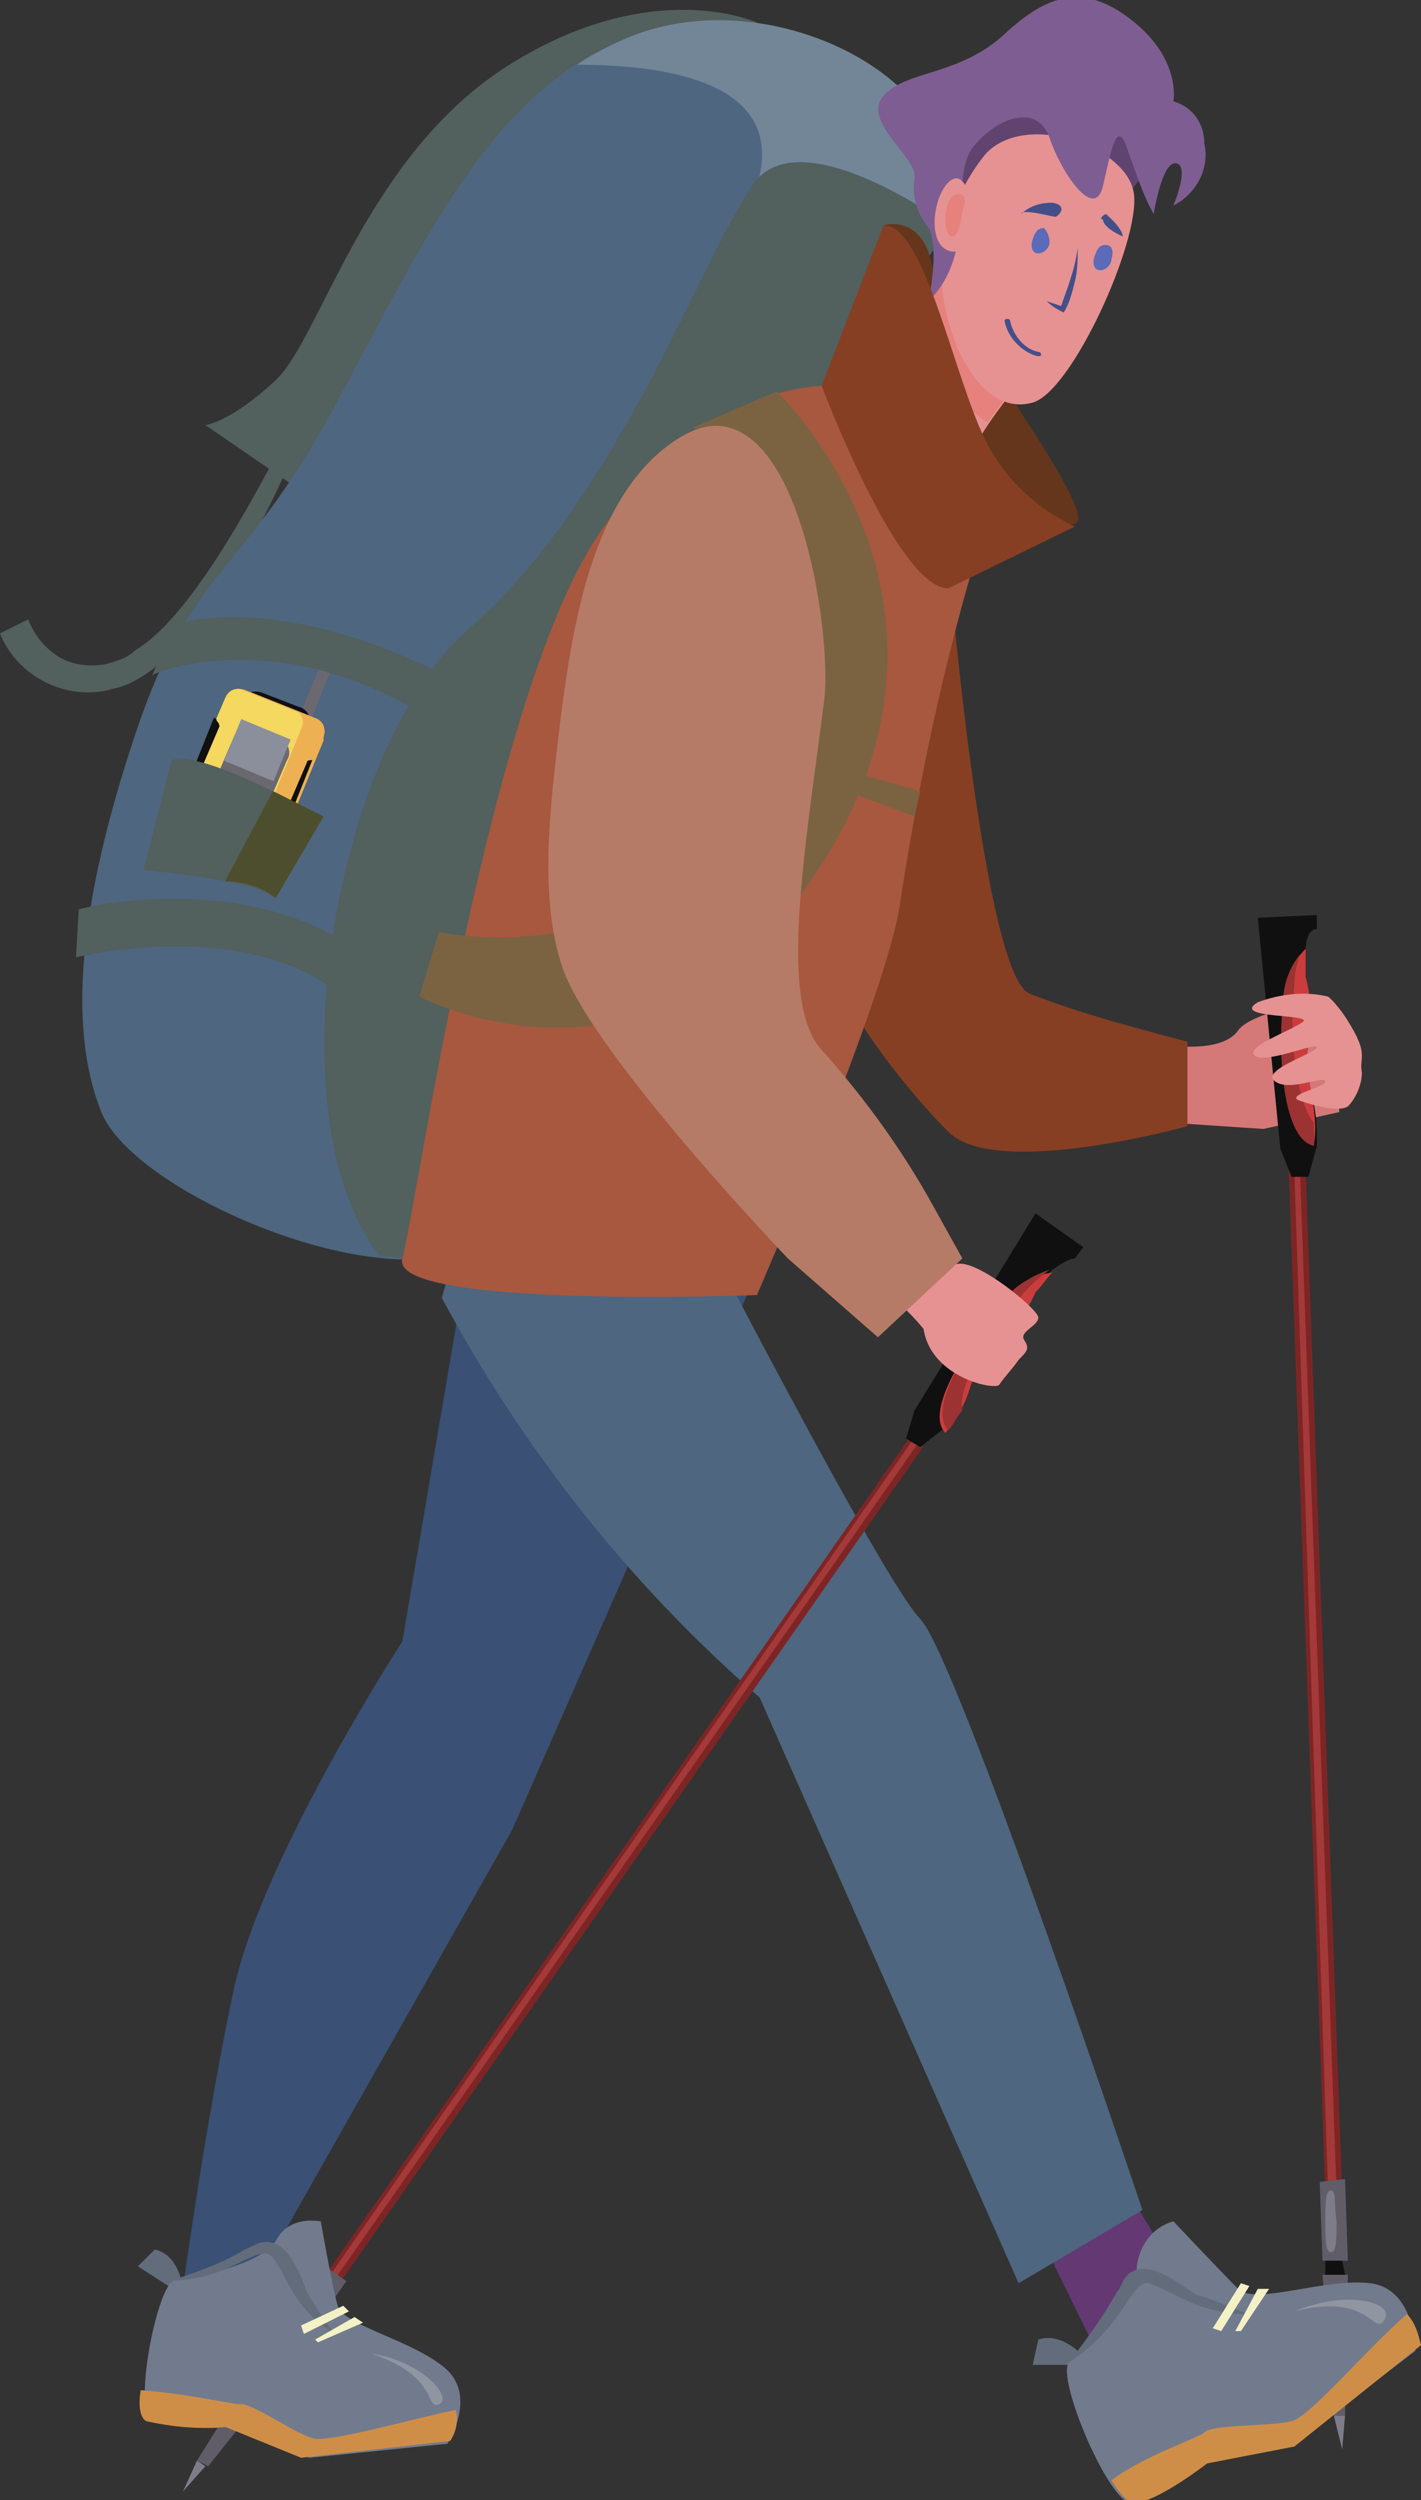<?xml version="1.0" encoding="utf-8"?>
<!-- Generator: Adobe Illustrator 26.0.0, SVG Export Plug-In . SVG Version: 6.00 Build 0)  -->
<svg version="1.1" id="Layer_1" xmlns="http://www.w3.org/2000/svg" xmlns:xlink="http://www.w3.org/1999/xlink" x="0px" y="0px"
	 viewBox="0 0 50.5 88.8" style="enable-background:new 0 0 50.5 88.8;" xml:space="preserve">
<rect x="0" y="0" width="50.5" height="88.8" fill="#333333" stroke="none"/>
<style type="text/css">
	.st0{fill:#52605E;}
	.st1{fill:#D57878;}
	.st2{fill:#7D2525;}
	.st3{fill:#A43939;}
	.st4{fill:#605D69;}
	.st5{fill:#101010;}
	.st6{fill:#7E7C88;}
	.st7{fill:#CB3D3D;}
	.st8{fill:#9C3232;}
	.st9{fill:#643873;}
	.st10{fill:#873F23;}
	.st11{fill:#3A5075;}
	.st12{fill:#4E667F;}
	.st13{fill:#728698;}
	.st14{fill:#A7583E;}
	.st15{fill:#65361B;}
	.st16{fill:#60446F;}
	.st17{fill:#E79292;}
	.st18{fill:#E6817E;}
	.st19{fill:#7E5E92;}
	.st20{fill:#444F8A;}
	.st21{fill:#5B6AB9;}
	.st22{fill:#7B6342;}
	.st23{fill:#B67B66;}
	.st24{fill:#636C7B;}
	.st25{fill:#717B8D;}
	.st26{fill:#F4F1C6;}
	.st27{fill:#CF8E48;}
	.st28{fill:#8F96A2;}
	.st29{fill:#6C6870;}
	.st30{fill:#EDB052;}
	.st31{fill:#F4D85F;}
	.st32{fill:#8B8F9B;}
	.st33{fill:#4C4E2E;}
</style>
<path class="st0" d="M10.4,16.2c-3.7,8.4-6.4,8.2-6.5,8.3c-1.6,0.4-3.3-0.5-3.9-2L1,22c0.2,0.5,0.5,0.9,0.9,1.2
	c0.5,0.4,1.2,0.5,1.8,0.4c0.4-0.1,0.8-0.2,1.1-0.5C6.7,22,8.9,17.9,9.9,16L10.4,16.2z"/>
<path class="st0" d="M10.8,17.5L26.9,0.8c0,0-3.7-1.7-8.8,1.5S11.4,12,9.8,13.5s-2.5,1.6-2.5,1.6L10.8,17.5z"/>
<path class="st1" d="M40.7,37c0,0,2.6,0.6,3.3-0.4c0.5-0.7,3.2-1.1,3.2-1.1l0.4,4l-2.7,0.6l-3-0.2L40.7,37z"/>
<polygon class="st2" points="47.7,77.9 47.1,77.9 45.8,41.6 46.4,41.6 "/>
<polygon class="st3" points="47.5,77.9 47.2,77.9 46,41.6 46.2,41.6 "/>
<polygon class="st4" points="47.9,80.3 47,80.3 46.9,77.5 47.8,77.4 "/>
<polygon class="st5" points="47.8,80.8 47.1,80.8 47.1,80.3 47.7,80.3 "/>
<polygon class="st4" points="47.8,85.8 47.4,85.8 47,80.8 47.9,80.8 "/>
<polygon class="st6" points="47.7,87 47.4,85.8 47.8,85.8 "/>
<path class="st5" d="M46.4,33.8c0,0.3,0,0.7,0,1c0.2,0.7,0.2,1.5,0.1,2.2c-0.1,0.6,0,1.3,0.1,1.9c0.2,0.6,0.2,1.2,0.2,1.8l-0.3,1.1
	h-0.6l-0.4-1l-0.8-8.2l2.1-0.1V33C46.5,33,46.4,33.4,46.4,33.8z"/>
<path class="st7" d="M46.7,40.6c-1.1-0.1-1.3-3.2-1.1-5c0-0.7,0.3-1.4,0.8-1.9c0,0.3,0,0.7,0,1c0.2,0.7,0.2,1.5,0.1,2.2
	c-0.1,0.6,0,1.3,0.1,1.9C46.7,39.4,46.8,40,46.7,40.6z"/>
<path class="st8" d="M46,35c0-0.4,0.1-0.8,0.2-1.1c-0.4,0.5-0.6,1.1-0.6,1.8c-0.2,1.8,0,4.8,1.1,5c0-0.3,0-0.6,0-0.8
	C46,39,45.8,36.5,46,35z"/>
<path class="st6" d="M47.5,78.9c0,0.6,0,1.1-0.2,1.1s-0.2-0.5-0.2-1.1s0-1.1,0.2-1.1S47.4,78.3,47.5,78.9z"/>
<polygon class="st9" points="37,79.5 39.2,84 42.6,82 40.3,78.2 "/>
<path class="st10" d="M33.8,20.9c0,0,1.2,13.8,2.8,14.4c1.8,0.7,3.7,1.2,5.6,1.7v3c0,0-6.8,1.9-8.5,0.2s-4.2-5-3.6-5.5
	S33.8,20.9,33.8,20.9z"/>
<path class="st11" d="M26.9,45.2L18.2,65L9.7,80v1.3H6.5c0,0,0.8-5.9,1.8-10.6s6-12.4,6-12.4l2.4-14.1l10.2-1.9V45.2z"/>
<path class="st12" d="M18.5,42.3h-1.7l-1.1,3.8c2.9,5.4,6.7,10.2,11.3,14.2l9.2,20.8l4.4-2.6c0,0-6.6-19.7-7.9-21
	s-8.2-14.7-8.2-14.7L18.5,42.3z"/>
<path class="st12" d="M33.4,6.5c0,0.4-6.7,10.9-8,18.4s-5,16.4-8,19S4.8,42.5,3.6,39.5s-0.8-7.4,1.2-13.4s3.8-5.6,7-11.5
	S17.4,3.2,22.4,1.3S34,2.8,33.4,6.5z"/>
<path class="st13" d="M22.4,1.3c-0.7,0.3-1.3,0.6-1.9,1c3.4,0,7.5,0.7,6.4,4.3c-1.3,4.1,1.5,5.3,3.5,5.7c1.7-3.2,3.1-5.5,3.1-5.7
	C34,2.8,27.4-0.7,22.4,1.3z"/>
<path class="st0" d="M13.5,44.6c-3.9-4.9-1.6-18.2,3.2-22.3c5.3-4.6,8.4-13.5,10.1-15.8S33.7,8,33.7,8c0,0.4-7,9.4-8.3,16.9
	s-5,16.4-8,19C16.6,44.6,15.2,44.8,13.5,44.6z"/>
<path class="st14" d="M29.8,13.7c0,0-4.4-0.5-8.4,5.1s-6.6,24.1-7.1,25.9S26.9,46,26.9,46s4.7-10.8,5.1-14c0.6-3.9,1.4-7.8,2.5-11.6
	L29.8,13.7z"/>
<path class="st15" d="M31.4,8c0,0,1.3-0.4,1.7,1.3s6.1,9,5.1,9.3c-2.3,0.7-5.9-6.1-5.9-6.1L31.4,8z"/>
<path class="st16" d="M33.5,11.7c-0.1-0.1-0.1-4.5-0.1-4.5s0.1-3.2,0.9-3.4s2.9-1.3,4.2-0.8c0.8,0.3,1.5,0.8,2.1,1.4
	c0.1,0.1,0.3,2,0.3,2s-0.2-0.7-1.1,1.1S33.5,11.7,33.5,11.7z"/>
<path class="st17" d="M36.8,12.9c-0.3,0.4-3.2,3.6-2.6,4.9c0.2,0.4-4.1,0.3-3-2.8S34,8.4,34,8.4L36.8,12.9z"/>
<path class="st18" d="M34,8.4c0,0-0.4,0.9-1,2.2c0.1,1.5,0.8,3.7,2.1,4.4c0.5-0.7,1.1-1.4,1.7-2.1L34,8.4z"/>
<path class="st17" d="M35,5.5C33.8,7,33.2,9,33.6,11c0.5,2.2,1.7,3.7,3.1,3.3s3.8-5.7,3.6-7.4S36.4,3.9,35,5.5z"/>
<path class="st19" d="M33,10.7c0,0,0.4-1.9,0-2.6c-0.4-0.5-0.6-1.1-0.5-1.8c0.1-0.7-1.9-2-1.1-2.9s2.6-0.7,4.2-2.1
	c1.5-1.4,2.8-2,4.6-0.6s1.5,2.9,1.5,2.9c0.7,0.2,1.1,0.8,1.1,1.5c0.2,0.9-0.3,1.8-1.1,2.2c0,0,0.6-1.4,0.1-1.5S41,7.6,41,7.6
	c-0.4-0.7-0.6-1.4-0.9-2.2c-0.4-1.3-0.6-0.1-0.9,1.2s-1.5-0.5-1.9-1.7s-1.8-0.8-2.7,0.3S34.8,8.9,33,10.7z"/>
<path class="st17" d="M34.6,7.6c0,0-0.2-1.6-0.8-1.2s-0.9,2.2-0.1,2.5S34.6,7.6,34.6,7.6z"/>
<path class="st18" d="M34.2,7.5c0,0,0.3-0.7-0.2-0.6s-0.5,1.4-0.2,1.5S34.2,7.5,34.2,7.5z"/>
<path class="st20" d="M38.3,8.8c0,0.4,0,0.8-0.1,1.2c-0.1,0.4-0.2,0.8-0.4,1.1c-0.2-0.1-0.4-0.2-0.6-0.4l0.6,0.2h-0.1
	C37.9,10.3,38.2,9.6,38.3,8.8z"/>
<path class="st20" d="M35.7,11.4c0-0.1,0.2-0.1,0.2,0c0.1,0.5,0.5,1,1,1.1c0,0,0.1,0,0.1,0.1c0,0,0,0,0,0
	C37,12.8,35.9,12.4,35.7,11.4z"/>
<path class="st21" d="M37.3,8.6c0,0.2-0.2,0.4-0.4,0.4s-0.3-0.2-0.2-0.5s0.2-0.4,0.4-0.4C37.2,8.2,37.3,8.4,37.3,8.6z"/>
<path class="st21" d="M39.5,9.2c0,0.2-0.2,0.4-0.4,0.4s-0.3-0.2-0.2-0.5s0.2-0.4,0.4-0.4S39.6,8.9,39.5,9.2z"/>
<path class="st20" d="M36.3,7.6c0.3-0.3,0.7-0.4,1.1-0.4c0.6,0.1,0.2,0.5,0.1,0.5S36.3,7.4,36.3,7.6z"/>
<path class="st20" d="M39.3,7.6c0,0,0.6,0.5,0.6,0.8c0,0-0.7-0.3-0.7-0.6C39.1,7.8,39.1,7.7,39.3,7.6C39.3,7.6,39.3,7.6,39.3,7.6z"
	/>
<path class="st10" d="M31.4,8l-2.2,5.7c0,0,2.7,7.2,4.5,7.2l4.5-2.2c-1.3-0.6-2.4-1.6-3.1-2.9C33.9,13.5,32.9,8,31.4,8z"/>
<path class="st17" d="M47.2,35.4c-0.8-0.2-1.7-0.1-2.5,0.2c-1,0.6,2,0.4,1.6,0.7s-2.1,0.9-1.7,1.2s2.2-0.5,2.2-0.3s-2,0.8-1.5,1.2
	s1.7-0.2,1.8,0s-1.5,0.5-0.9,0.7s1.4,0.4,1.7,0.2c0.3-0.3,0.5-0.8,0.5-1.2c-0.1-0.5,0.2-0.6-0.3-1.5S47.2,35.4,47.2,35.4z"/>
<polygon class="st2" points="12,81.2 11.5,80.9 32.3,51.1 32.8,51.4 "/>
<polygon class="st3" points="11.8,81.1 11.6,81 32.4,51.2 32.6,51.3 "/>
<rect x="9.7" y="81.4" transform="matrix(0.574 -0.819 0.819 0.574 -62.27 44.022)" class="st4" width="2.8" height="0.9"/>
<rect x="9.9" y="82.9" transform="matrix(0.571 -0.821 0.821 0.571 -63.946 44.076)" class="st5" width="0.5" height="0.6"/>
<polygon class="st4" points="7.4,87.6 7,87.4 9.7,83.1 10.5,83.7 "/>
<polygon class="st6" points="6.5,88.5 7,87.4 7.3,87.6 "/>
<path class="st5" d="M37.4,45.1c-0.2,0.2-0.4,0.5-0.6,0.7c-0.3,0.7-0.8,1.3-1.3,1.8c-0.4,0.5-0.8,1-1,1.5c-0.2,0.6-0.5,1.1-0.9,1.6
	l-0.9,0.7l-0.5-0.3l0.3-1l4.3-7l1.7,1.2l-0.3,0.4C38,44.7,37.7,44.9,37.4,45.1z"/>
<path class="st7" d="M33.6,50.9c-0.8-0.8,0.9-3.3,2.1-4.7c0.4-0.6,1-0.9,1.7-1c-0.2,0.2-0.4,0.5-0.6,0.7c-0.3,0.7-0.8,1.3-1.3,1.8
	c-0.4,0.5-0.8,1-1,1.5C34.3,49.9,34,50.4,33.6,50.9z"/>
<path class="st8" d="M36.4,45.9c0.3-0.3,0.5-0.5,0.9-0.8c-0.6,0.2-1.1,0.5-1.5,1c-1.2,1.3-2.9,3.9-2.1,4.7c0.2-0.2,0.3-0.5,0.5-0.7
	C34,49.1,35.4,47.1,36.4,45.9z"/>
<path class="st6" d="M11.2,81.9c-0.4,0.5-0.7,0.9-0.8,0.8s0.1-0.5,0.5-1s0.7-0.9,0.8-0.8S11.6,81.4,11.2,81.9z"/>
<path class="st17" d="M32.9,46.1c0,0,0.4-1,1.1-1.2s2.9,1.6,2.9,1.9s-0.7,0.5-0.5,0.8s0.1,0.4-0.2,0.7c-0.2,0.3-0.5,0.6-0.7,0.9
	C35.2,49.4,32.2,48.7,32.9,46.1z"/>
<path class="st17" d="M33.1,44.4l-1.6,1.5l0.1,0.1c0.5,0.4,0.9,0.8,1.3,1.3l1.1-2.4L33.1,44.4z"/>
<path class="st22" d="M27.6,13.9c0,0,8,7.6,1.2,17.4c-5.8,8.4-13.9,4.1-13.9,4.1l0.7-2.3c0,0,12.1,2.8,13-12.6c0.2-4.2-4-5.3-4-5.3
	L27.6,13.9z"/>
<path class="st23" d="M26.7,15.6c2.1,1.7,2.8,7.3,2.6,9.2c-0.7,5.5-1.7,11,0,12.6c1.5,1.7,2.8,3.5,3.9,5.5l1,1.8l-3,2.8L28,44.7
	c0,0-6.9-7.2-8-10.3c-0.9-2.6-0.4-6.1-0.1-8.7c0.4-3.1,1-7.4,3.5-9.6C24.8,14.9,25.8,14.9,26.7,15.6z"/>
<path class="st0" d="M12.2,35.4C8.7,32.5,2.8,34,2.7,34l0.1-1.7c0.3-0.1,6.2-1.5,10.4,1.8L12.2,35.4z"/>
<path class="st24" d="M38.6,83.8c0,0-0.8-1-1.7-0.7L36.7,84h1.8L38.6,83.8z"/>
<path class="st25" d="M41.7,78.9c0,0,1.7,1.8,2.3,2.4s3.1-0.4,4.7-0.2s1.6,2.4,1.6,2.4L46,86.8l-3.2,0.7c0,0-1.8,1.4-2.6,1.4
	s-2.7-4.5-2.2-5s2.4-2.2,2.4-3.4C40.5,79.7,41,79.1,41.7,78.9z"/>
<path class="st24" d="M44.4,82.2c-1.9,0-2.8-0.9-3.6-1.1c-0.6-0.1-0.9,1.6-2.8,2.8c0.6-0.8,1.2-1.6,1.7-2.5c0.2-0.2,0.2-0.7,0.8-0.8
	s1.4,0.5,2,0.9C43.2,81.7,43.8,82,44.4,82.2z"/>
<polygon class="st26" points="44.1,81.1 43.1,82.7 43.4,82.8 44.4,81.2 "/>
<polygon class="st26" points="44.7,81.3 43.9,82.8 44.1,82.8 45.1,81.3 "/>
<path class="st27" d="M42.8,86.4c0.3-0.3,2.3-0.2,3.1-0.4c0.6-0.1,2.8-2.7,4.1-3.8c0.3,0.3,0.4,0.7,0.5,1.1L46,86.9l-3.1,0.6
	c0,0-1.8,1.4-2.6,1.4c-0.2,0-0.5-0.3-0.8-0.8C40.7,87.2,42.6,86.6,42.8,86.4z"/>
<path class="st28" d="M46,82.1c1.9-0.8,3.6-0.3,3.2,0.3S48.7,81.4,46,82.1z"/>
<path class="st24" d="M6.5,81.3c0,0-0.1-1.2-1-1.4l-0.6,0.6l1.4,0.9L6.5,81.3z"/>
<path class="st25" d="M11.4,78.9c0,0,0.4,2.3,0.6,3s2.6,1.2,3.8,2.2s0.1,2.7,0.1,2.7l-4.9,0.5l-2.8-1.1c-0.9,0.1-1.9,0-2.8-0.2
	c-0.7-0.4,0.2-4.9,0.8-5s3-0.5,3.6-1.4C10.1,79,10.7,78.8,11.4,78.9z"/>
<path class="st24" d="M11.9,82.9c-1.5-0.9-1.7-2.1-2.2-2.7S8.2,81,6.1,81c0.9-0.3,1.8-0.6,2.6-1.1c0.3-0.1,0.6-0.4,1.1-0.2
	s0.9,1.1,1.1,1.7C11.2,81.9,11.5,82.4,11.9,82.9z"/>
<polygon class="st26" points="12.2,81.9 10.7,82.6 10.8,82.9 12.4,82.1 "/>
<polygon class="st26" points="12.6,82.3 11.2,83.1 11.3,83.2 12.9,82.5 "/>
<path class="st27" d="M8.5,85.4c0.4-0.1,1.9,1,2.6,1.2c0.5,0.2,3.6-0.7,5.1-1c0.1,0.4,0,0.8-0.2,1.1l-5.3,0.6l-2.7-1.1
	c-0.9,0.1-1.9,0-2.8-0.2c-0.2-0.1-0.3-0.5-0.2-1.1C6.5,85,8.3,85.4,8.5,85.4z"/>
<path class="st28" d="M13.2,83.6c1.9,0.3,2.9,1.6,2.4,1.8S15.6,84.4,13.2,83.6z"/>
<polygon class="st22" points="30.6,27.5 32.7,28.1 32.5,29 30.1,28.1 "/>
<polygon class="st29" points="11,25.7 10.6,25.5 11.4,23.6 11.8,23.7 "/>
<path d="M11.8,23.7l-0.4-0.1v0c0-0.1,0.2-0.2,0.3-0.1l0,0C11.8,23.5,11.8,23.6,11.8,23.7L11.8,23.7z"/>
<path class="st5" d="M10.6,25.1l-1.3-0.5c-0.3-0.1-0.7,0-0.9,0.4l0,0L11,26l0,0C11.1,25.6,11,25.2,10.6,25.1z"/>
<path class="st5" d="M6,29.5L8,24.8c0.1-0.3,0.4-0.4,0.7-0.3l2.5,1c0.3,0.1,0.4,0.4,0.3,0.7L9.5,31c-0.1,0.3-0.4,0.4-0.7,0.3l-2.5-1
	C6,30.1,5.9,29.8,6,29.5z"/>
<path class="st30" d="M11.5,26.3l-1.8,4.4C9.5,30.9,9.2,31,9,30.9c0,0,0,0,0,0l-2.5-1c-0.3-0.1-0.4-0.4-0.3-0.7L8,24.8
	c0.1-0.3,0.4-0.4,0.7-0.3c0,0,0,0,0,0l2.5,1c0.3,0.1,0.4,0.4,0.3,0.7C11.5,26.2,11.5,26.3,11.5,26.3z"/>
<path class="st31" d="M10.7,25.9l-1.8,4.4c-0.1,0.2-0.3,0.4-0.6,0.3l-2-0.8c-0.2-0.1-0.3-0.4-0.2-0.6c0,0,0,0,0,0L8,24.8
	c0.1-0.2,0.3-0.4,0.6-0.3c0,0,0,0,0,0l2,0.8C10.8,25.5,10.8,25.7,10.7,25.9z"/>
<path class="st29" d="M8.8,28.8L8,28.4c-0.3-0.1-0.5-0.5-0.3-0.8l0.6-1.4c0.1-0.3,0.5-0.5,0.8-0.3l0.8,0.3c0.3,0.1,0.5,0.5,0.3,0.8
	l-0.6,1.4C9.5,28.8,9.2,28.9,8.8,28.8z"/>
<path class="st5" d="M7.8,25.8l-0.9,2.1c0,0.1-0.2,0.2-0.3,0.1c0,0,0,0,0,0l1-2.5c0.1,0,0.1,0.1,0.1,0.1C7.8,25.7,7.8,25.8,7.8,25.8
	z"/>
<path class="st5" d="M11.1,27l-1,2.5c-0.1,0-0.2-0.2-0.1-0.3c0,0,0,0,0,0l0.9-2.1C10.9,27,11,27,11.1,27z"/>
<rect x="8.4" y="25.7" transform="matrix(0.382 -0.924 0.924 0.382 -18.993 24.965)" class="st32" width="1.6" height="1.9"/>
<path class="st0" d="M15.7,25.8C10.1,22,5.4,23.9,5.4,24l0.8-1.8c0.2-0.1,4-1.3,10.4,2.2L15.7,25.8z"/>
<path class="st0" d="M6.1,27l-1,3.9c0,0,4.3,0.4,4.6,1l1.7-2.9C11.4,29,7.2,26.6,6.1,27z"/>
<path class="st33" d="M9.7,28.1L8,31.3c0.6,0,1.3,0.2,1.8,0.6l1.7-2.9C11.5,29,10.7,28.6,9.7,28.1z"/>
</svg>
